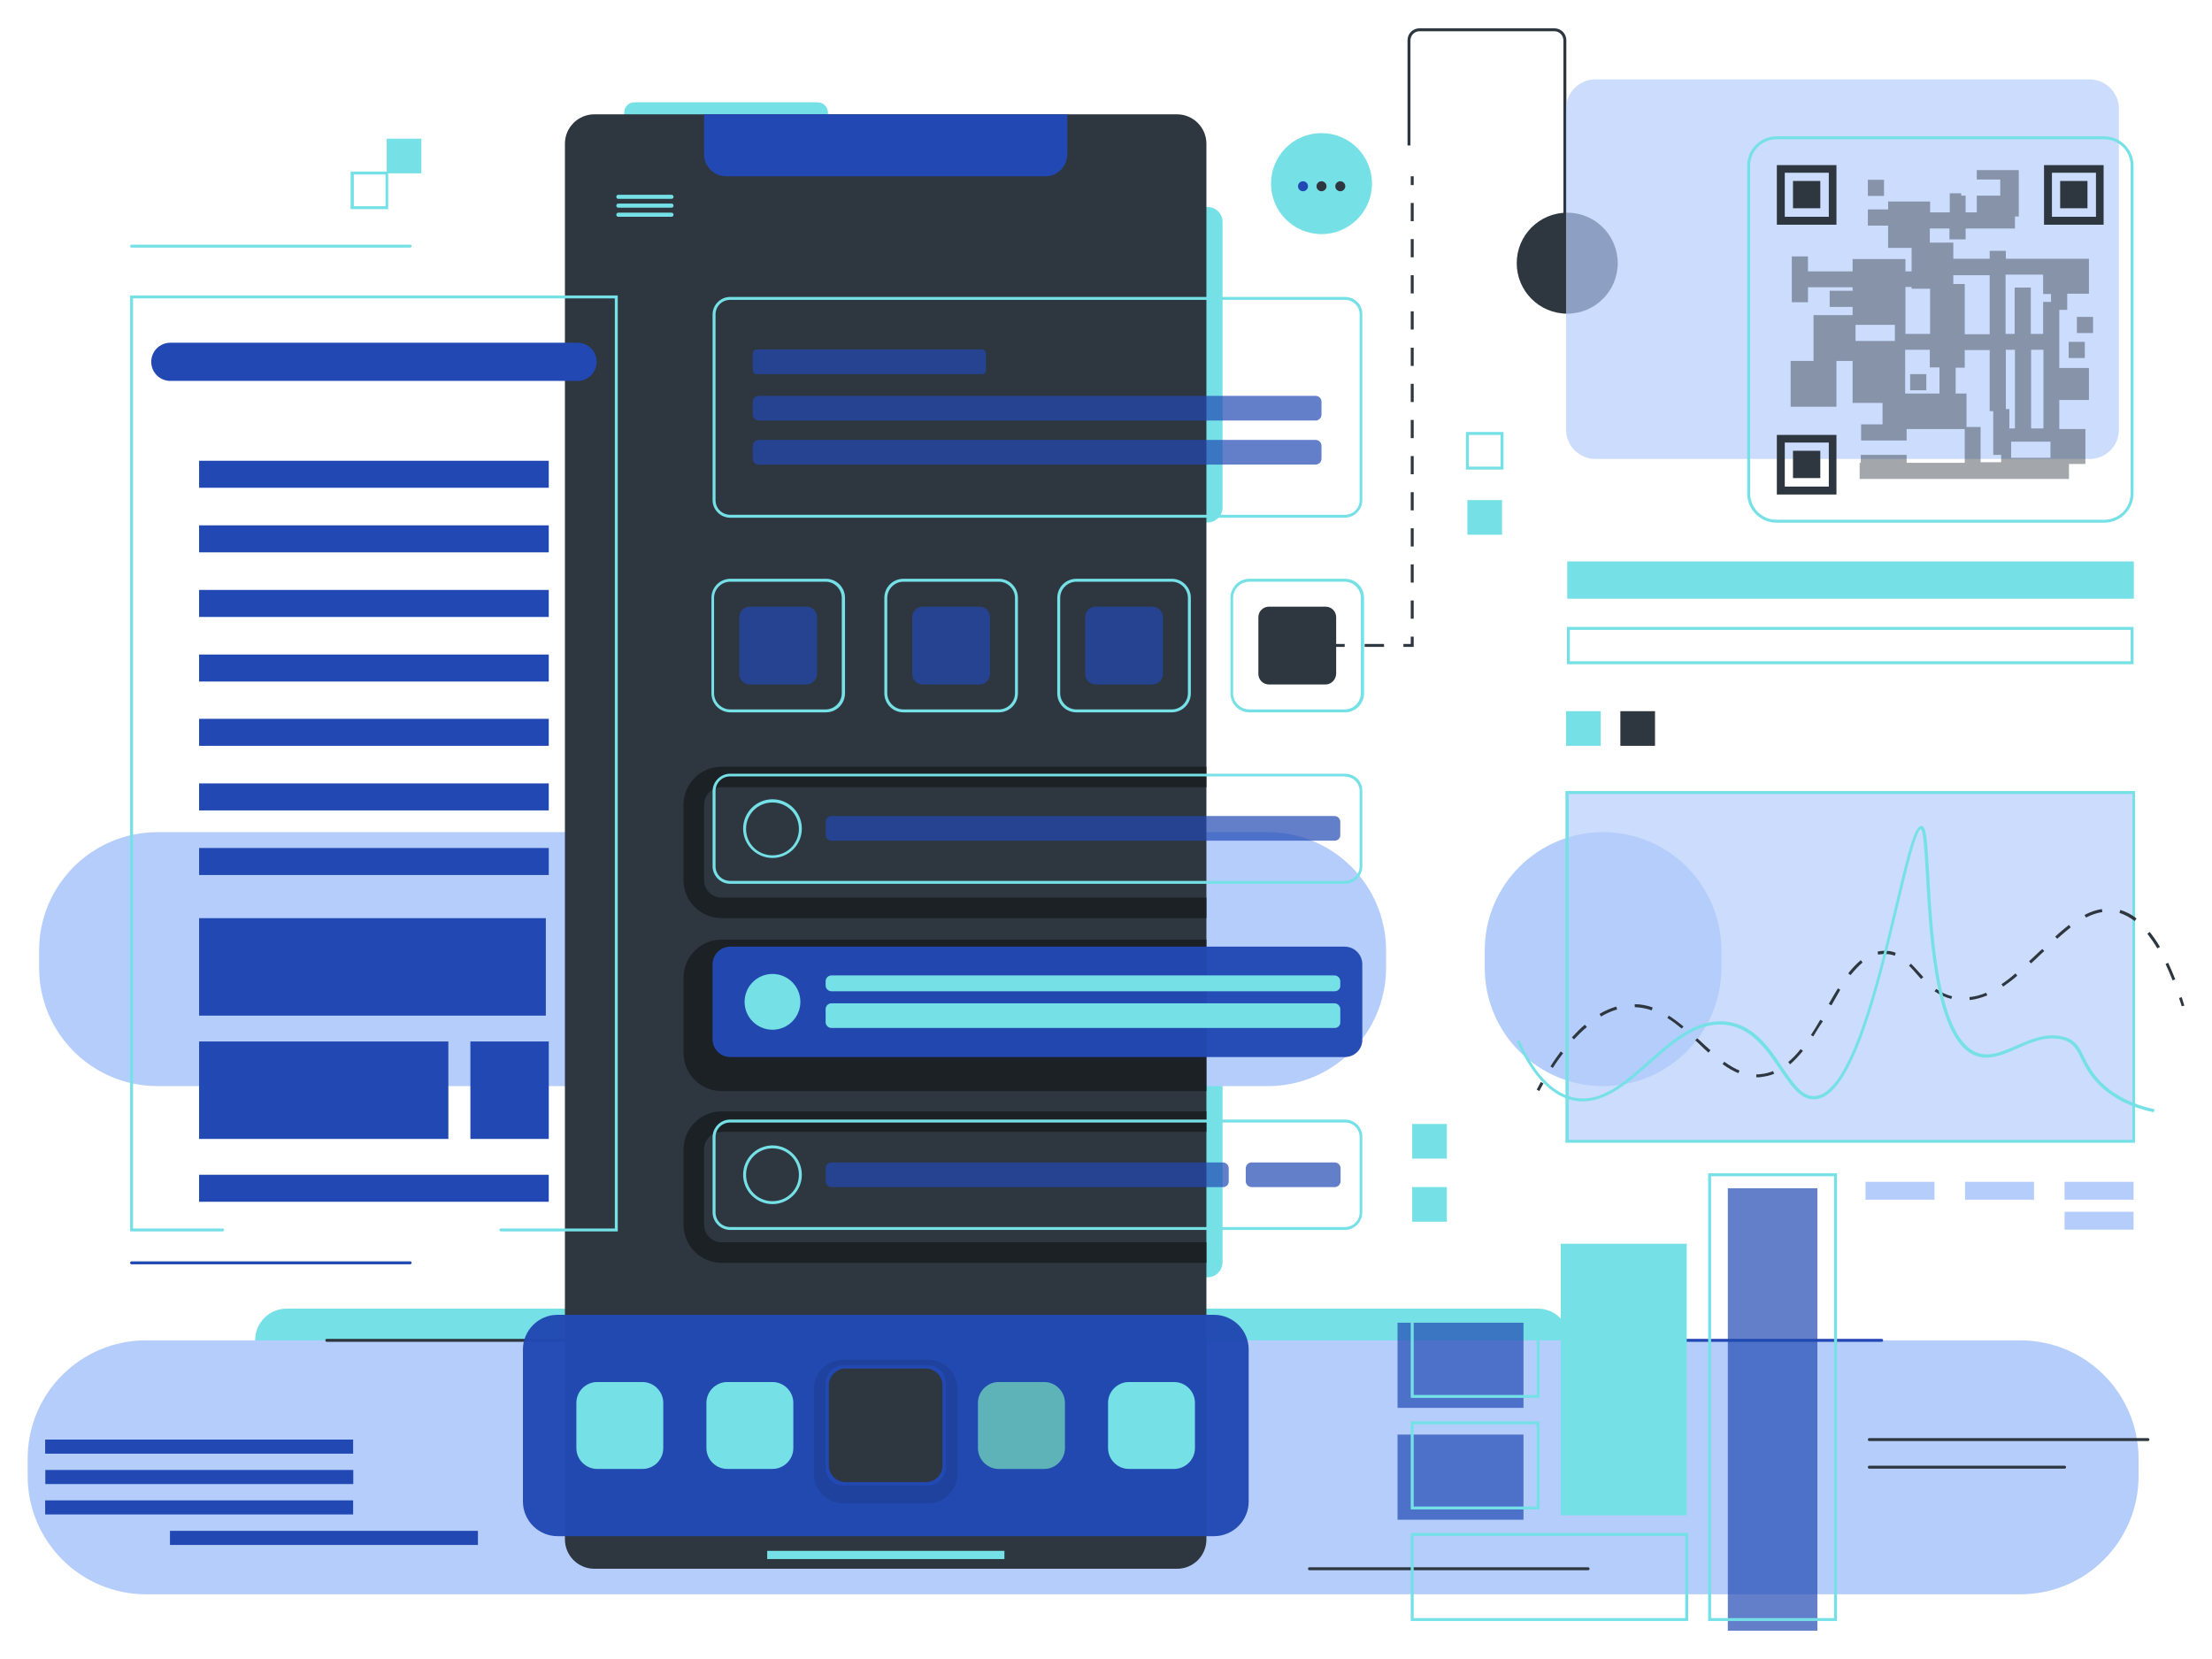<svg width="600" height="450" viewBox="0 0 800 600" fill="none" xmlns="http://www.w3.org/2000/svg" data-reactroot="">
<path d="M556.191 496.009H103.65C97.386 496.009 92.289 490.912 92.289 484.647C92.289 478.383 97.386 473.286 103.65 473.286H556.191C562.455 473.286 567.552 478.383 567.552 484.647C567.552 490.912 562.455 496.009 556.191 496.009Z" fill="#75E0E6"></path>
<path d="M566.49 81.163H565.429V14.588C565.429 12.783 563.942 11.296 562.137 11.296H513.4C511.595 11.296 510.109 12.783 510.109 14.588V52.6H509.047V14.588C509.047 12.146 510.958 10.234 513.4 10.234H562.137C564.579 10.234 566.49 12.146 566.49 14.588V81.163Z" fill="#2E3740"></path>
<path d="M436.846 188.936H433.023V74.898H436.846C439.713 74.898 442.155 77.234 442.155 80.207V183.733C442.049 186.6 439.713 188.936 436.846 188.936Z" fill="#75E0E6"></path>
<path d="M436.846 461.925H433.023V347.888H436.846C439.713 347.888 442.155 350.224 442.155 353.197V456.616C442.049 459.589 439.713 461.925 436.846 461.925Z" fill="#75E0E6"></path>
<path d="M299.447 40.709V44.106H225.758V40.709C225.758 38.585 227.457 36.992 229.474 36.992H295.624C297.748 36.992 299.447 38.691 299.447 40.709Z" fill="#75E0E6"></path>
<path d="M10 533.809V527.545C10 503.866 29.219 484.754 52.791 484.754H730.645C754.323 484.754 773.436 503.973 773.436 527.545V533.809C773.436 557.487 754.323 576.6 730.645 576.6H52.791C29.219 576.6 10 557.487 10 533.809Z" fill="#B5CDFB"></path>
<path d="M14.141 350.011V343.747C14.141 320.068 33.359 300.956 56.931 300.956H458.505C482.183 300.956 501.296 320.175 501.296 343.747V350.011C501.296 373.689 482.077 392.802 458.505 392.802H56.931C33.359 392.802 14.141 373.689 14.141 350.011Z" fill="#B5CDFB"></path>
<path d="M536.975 350.011V343.747C536.975 320.068 556.193 300.956 579.765 300.956C603.443 300.956 622.556 320.175 622.556 343.747V350.011C622.556 373.689 603.337 392.802 579.765 392.802C556.087 392.802 536.975 373.583 536.975 350.011Z" fill="#B5CDFB"></path>
<path d="M218.964 485.284H118.199C117.88 485.284 117.668 485.072 117.668 484.754C117.668 484.435 117.88 484.223 118.199 484.223H218.964C219.282 484.223 219.495 484.435 219.495 484.754C219.495 485.072 219.282 485.284 218.964 485.284Z" fill="#2E3740"></path>
<path d="M566.808 113.442C576.894 113.442 585.071 105.265 585.071 95.179C585.071 85.093 576.894 76.916 566.808 76.916C556.722 76.916 548.545 85.093 548.545 95.179C548.545 105.265 556.722 113.442 566.808 113.442Z" fill="#2E3740"></path>
<path opacity="0.7" d="M755.704 166H577.003C571.163 166 566.385 161.222 566.385 155.382V39.327C566.385 33.487 571.163 28.709 577.003 28.709H755.704C761.544 28.709 766.322 33.487 766.322 39.327V155.488C766.322 161.328 761.544 166 755.704 166Z" fill="#B5CDFB"></path>
<path d="M425.696 567.363H214.929C209.089 567.363 204.311 562.584 204.311 556.745V51.964C204.311 46.124 209.089 41.346 214.929 41.346H425.696C431.536 41.346 436.314 46.124 436.314 51.964V556.745C436.314 562.584 431.642 567.363 425.696 567.363Z" fill="#2E3740"></path>
<path opacity="0.4" d="M261.01 284.71H436.42V277.277H261.01C253.365 277.277 247.207 283.436 247.207 291.081V318.263C247.207 325.908 253.365 332.066 261.01 332.066H436.42V324.634H261.01C257.507 324.634 254.64 321.767 254.64 318.263V291.081C254.64 287.577 257.4 284.71 261.01 284.71Z" fill="black"></path>
<path opacity="0.4" d="M261.01 339.818C253.365 339.818 247.207 345.977 247.207 353.622V380.804C247.207 388.449 253.365 394.607 261.01 394.607H436.42V339.818H261.01Z" fill="black"></path>
<path opacity="0.4" d="M261.01 409.366H436.42V401.934H261.01C253.365 401.934 247.207 408.092 247.207 415.737V442.919C247.207 450.564 253.365 456.723 261.01 456.723H436.42V449.29H261.01C257.507 449.29 254.64 446.423 254.64 442.919V415.737C254.64 412.233 257.4 409.366 261.01 409.366Z" fill="black"></path>
<path opacity="0.97" d="M439.073 555.576H201.654C194.753 555.576 189.125 549.948 189.125 543.046V488.045C189.125 481.143 194.753 475.516 201.654 475.516H439.073C445.975 475.516 451.603 481.143 451.603 488.045V543.046C451.603 549.948 445.975 555.576 439.073 555.576Z" fill="#2249B3"></path>
<path d="M479.423 247.547H458.93C456.806 247.547 455.107 245.848 455.107 243.724V223.232C455.107 221.108 456.806 219.409 458.93 219.409H479.423C481.546 219.409 483.245 221.108 483.245 223.232V243.724C483.139 245.848 481.44 247.547 479.423 247.547Z" fill="#2E3740"></path>
<path opacity="0.7" d="M416.774 247.547H396.281C394.158 247.547 392.459 245.848 392.459 243.724V223.232C392.459 221.108 394.158 219.409 396.281 219.409H416.774C418.898 219.409 420.597 221.108 420.597 223.232V243.724C420.597 245.848 418.898 247.547 416.774 247.547Z" fill="#2249B3"></path>
<path opacity="0.7" d="M354.237 247.547H333.744C331.621 247.547 329.922 245.848 329.922 243.724V223.232C329.922 221.108 331.621 219.409 333.744 219.409H354.237C356.361 219.409 358.06 221.108 358.06 223.232V243.724C358.06 245.848 356.361 247.547 354.237 247.547Z" fill="#2249B3"></path>
<path opacity="0.7" d="M291.698 247.547H271.205C269.082 247.547 267.383 245.848 267.383 243.724V223.232C267.383 221.108 269.082 219.409 271.205 219.409H291.698C293.822 219.409 295.521 221.108 295.521 223.232V243.724C295.414 245.848 293.716 247.547 291.698 247.547Z" fill="#2249B3"></path>
<path d="M298.705 257.634H264.197C260.374 257.634 257.295 254.555 257.295 250.733V216.224C257.295 212.401 260.374 209.322 264.197 209.322H298.705C302.528 209.322 305.607 212.401 305.607 216.224V250.733C305.607 254.555 302.528 257.634 298.705 257.634ZM264.09 210.384C260.905 210.384 258.251 213.039 258.251 216.224V250.733C258.251 253.918 260.905 256.572 264.09 256.572H298.599C301.784 256.572 304.439 253.918 304.439 250.733V216.224C304.439 213.039 301.784 210.384 298.599 210.384H264.09Z" fill="#75E0E6"></path>
<path d="M361.244 257.634H326.736C322.913 257.634 319.834 254.555 319.834 250.733V216.224C319.834 212.401 322.913 209.322 326.736 209.322H361.244C365.067 209.322 368.146 212.401 368.146 216.224V250.733C368.146 254.555 365.067 257.634 361.244 257.634ZM326.736 210.384C323.55 210.384 320.896 213.039 320.896 216.224V250.733C320.896 253.918 323.55 256.572 326.736 256.572H361.244C364.43 256.572 367.084 253.918 367.084 250.733V216.224C367.084 213.039 364.43 210.384 361.244 210.384H326.736Z" fill="#75E0E6"></path>
<path d="M423.783 257.634H389.275C385.452 257.634 382.373 254.555 382.373 250.733V216.224C382.373 212.401 385.452 209.322 389.275 209.322H423.783C427.606 209.322 430.685 212.401 430.685 216.224V250.733C430.685 254.555 427.606 257.634 423.783 257.634ZM389.275 210.384C386.089 210.384 383.435 213.039 383.435 216.224V250.733C383.435 253.918 386.089 256.572 389.275 256.572H423.783C426.969 256.572 429.623 253.918 429.623 250.733V216.224C429.623 213.039 426.969 210.384 423.783 210.384H389.275Z" fill="#75E0E6"></path>
<path d="M486.432 257.634H451.923C448.101 257.634 445.021 254.555 445.021 250.733V216.224C445.021 212.401 448.101 209.322 451.923 209.322H486.432C490.254 209.322 493.333 212.401 493.333 216.224V250.733C493.333 254.555 490.254 257.634 486.432 257.634ZM451.817 210.384C448.632 210.384 445.977 213.039 445.977 216.224V250.733C445.977 253.918 448.632 256.572 451.817 256.572H486.326C489.511 256.572 492.166 253.918 492.166 250.733V216.224C492.166 213.039 489.511 210.384 486.326 210.384H451.817Z" fill="#75E0E6"></path>
<path d="M486.431 108.45C489.404 108.45 491.74 110.786 491.74 113.759V180.865C491.74 183.838 489.404 186.174 486.431 186.174H264.09C261.117 186.174 258.781 183.838 258.781 180.865V113.759C258.781 110.786 261.117 108.45 264.09 108.45H486.431ZM486.431 107.389H264.09C260.586 107.389 257.719 110.256 257.719 113.759V180.865C257.719 184.369 260.586 187.236 264.09 187.236H486.325C489.829 187.236 492.696 184.369 492.696 180.865V113.759C492.802 110.149 489.935 107.389 486.431 107.389Z" fill="#75E0E6"></path>
<path d="M486.431 280.888C489.404 280.888 491.74 283.224 491.74 286.197V313.273C491.74 316.246 489.404 318.582 486.431 318.582H264.09C261.117 318.582 258.781 316.246 258.781 313.273V286.091C258.781 283.118 261.117 280.782 264.09 280.782H486.431V280.888ZM486.431 279.826H264.09C260.586 279.826 257.719 282.693 257.719 286.197V313.273C257.719 316.777 260.586 319.644 264.09 319.644H486.325C489.829 319.644 492.696 316.777 492.696 313.273V286.091C492.802 282.587 489.935 279.826 486.431 279.826Z" fill="#75E0E6"></path>
<path opacity="0.97" d="M486.431 382.29H264.09C260.586 382.29 257.719 379.423 257.719 375.919V348.737C257.719 345.233 260.586 342.366 264.09 342.366H486.325C489.829 342.366 492.696 345.233 492.696 348.737V375.919C492.802 379.423 489.935 382.29 486.431 382.29Z" fill="#2249B3"></path>
<path d="M486.431 405.968C489.404 405.968 491.74 408.304 491.74 411.277V438.459C491.74 441.432 489.404 443.768 486.431 443.768H264.09C261.117 443.768 258.781 441.432 258.781 438.459V411.277C258.781 408.304 261.117 405.968 264.09 405.968H486.431ZM486.431 404.906H264.09C260.586 404.906 257.719 407.773 257.719 411.277V438.459C257.719 441.963 260.586 444.83 264.09 444.83H486.325C489.829 444.83 492.696 441.963 492.696 438.459V411.277C492.802 407.773 489.935 404.906 486.431 404.906Z" fill="#75E0E6"></path>
<path d="M279.38 310.3C273.54 310.3 268.762 305.521 268.762 299.682C268.762 293.842 273.54 289.063 279.38 289.063C285.22 289.063 289.998 293.842 289.998 299.682C289.998 305.521 285.22 310.3 279.38 310.3ZM279.38 290.231C274.071 290.231 269.824 294.479 269.824 299.788C269.824 305.097 274.071 309.344 279.38 309.344C284.689 309.344 288.936 305.097 288.936 299.788C288.936 294.479 284.689 290.231 279.38 290.231Z" fill="#75E0E6"></path>
<path d="M279.378 372.415C284.949 372.415 289.465 367.899 289.465 362.328C289.465 356.757 284.949 352.241 279.378 352.241C273.807 352.241 269.291 356.757 269.291 362.328C269.291 367.899 273.807 372.415 279.378 372.415Z" fill="#75E0E6"></path>
<path d="M279.38 435.486C273.54 435.486 268.762 430.708 268.762 424.868C268.762 419.028 273.54 414.25 279.38 414.25C285.22 414.25 289.998 419.028 289.998 424.868C289.998 430.708 285.22 435.486 279.38 435.486ZM279.38 415.312C274.071 415.312 269.824 419.559 269.824 424.868C269.824 430.177 274.071 434.424 279.38 434.424C284.689 434.424 288.936 430.177 288.936 424.868C288.936 419.559 284.689 415.312 279.38 415.312Z" fill="#75E0E6"></path>
<path d="M378.02 63.75H262.602C258.249 63.75 254.639 60.14 254.639 55.786V41.346H385.984V55.786C385.984 60.246 382.48 63.75 378.02 63.75Z" fill="#2249B3"></path>
<path d="M232.342 531.26H215.99C211.849 531.26 208.451 527.863 208.451 523.722V507.37C208.451 503.229 211.849 499.831 215.99 499.831H232.342C236.483 499.831 239.881 503.229 239.881 507.37V523.722C239.881 527.863 236.589 531.26 232.342 531.26Z" fill="#75E0E6"></path>
<path opacity="0.1" d="M304.97 543.684C299.13 543.684 294.352 538.906 294.352 533.066V502.38C294.352 496.54 299.13 491.762 304.97 491.762H335.656C341.496 491.762 346.274 496.54 346.274 502.38V533.066C346.274 538.906 341.496 543.684 335.656 543.684H304.97Z" fill="black"></path>
<path d="M279.379 531.26H263.027C258.886 531.26 255.488 527.863 255.488 523.722V507.37C255.488 503.229 258.886 499.831 263.027 499.831H279.379C283.52 499.831 286.918 503.229 286.918 507.37V523.722C286.918 527.863 283.52 531.26 279.379 531.26Z" fill="#75E0E6"></path>
<path d="M335.655 537.207H304.968C301.465 537.207 298.598 534.34 298.598 530.836V500.15C298.598 496.646 301.465 493.779 304.968 493.779H335.655C339.159 493.779 342.025 496.646 342.025 500.15V530.836C342.025 534.34 339.159 537.207 335.655 537.207Z" fill="#2249B3"></path>
<path d="M334.807 536.039H305.82C302.528 536.039 299.768 533.385 299.768 529.987V501C299.768 497.708 302.422 494.947 305.82 494.947H334.807C338.099 494.947 340.859 497.602 340.859 501V529.987C340.859 533.385 338.205 536.039 334.807 536.039Z" fill="#2E3740"></path>
<path d="M377.596 531.26H361.244C357.103 531.26 353.705 527.863 353.705 523.722V507.37C353.705 503.229 357.103 499.831 361.244 499.831H377.596C381.737 499.831 385.134 503.229 385.134 507.37V523.722C385.134 527.863 381.737 531.26 377.596 531.26Z" fill="#75E0E6"></path>
<path opacity="0.2" d="M377.596 531.26H361.244C357.103 531.26 353.705 527.863 353.705 523.722V507.37C353.705 503.229 357.103 499.831 361.244 499.831H377.596C381.737 499.831 385.134 503.229 385.134 507.37V523.722C385.134 527.863 381.737 531.26 377.596 531.26Z" fill="black"></path>
<path d="M424.635 531.26H408.283C404.142 531.26 400.744 527.863 400.744 523.722V507.37C400.744 503.229 404.142 499.831 408.283 499.831H424.635C428.776 499.831 432.173 503.229 432.173 507.37V523.722C432.173 527.863 428.776 531.26 424.635 531.26Z" fill="#75E0E6"></path>
<path d="M363.262 560.885H277.469V563.858H363.262V560.885Z" fill="#75E0E6"></path>
<path d="M242.853 71.925H223.634C223.209 71.925 222.891 71.606 222.891 71.182C222.891 70.757 223.209 70.439 223.634 70.439H242.853C243.277 70.439 243.596 70.757 243.596 71.182C243.596 71.606 243.277 71.925 242.853 71.925Z" fill="#75E0E6"></path>
<path d="M242.853 75.111H223.634C223.209 75.111 222.891 74.792 222.891 74.367C222.891 73.943 223.209 73.624 223.634 73.624H242.853C243.277 73.624 243.596 73.943 243.596 74.367C243.596 74.792 243.277 75.111 242.853 75.111Z" fill="#75E0E6"></path>
<path d="M242.853 78.403H223.634C223.209 78.403 222.891 78.084 222.891 77.659C222.891 77.235 223.209 76.916 223.634 76.916H242.853C243.277 76.916 243.596 77.235 243.596 77.659C243.596 78.084 243.277 78.403 242.853 78.403Z" fill="#75E0E6"></path>
<path opacity="0.7" d="M355.192 135.315H273.646C272.903 135.315 272.266 134.678 272.266 133.934V127.776C272.266 127.033 272.903 126.396 273.646 126.396H355.192C355.936 126.396 356.573 127.033 356.573 127.776V133.934C356.573 134.784 355.936 135.315 355.192 135.315Z" fill="#2249B3"></path>
<path opacity="0.7" d="M475.813 152.091H274.389C273.221 152.091 272.266 151.135 272.266 149.967V145.295C272.266 144.127 273.221 143.172 274.389 143.172H475.813C476.981 143.172 477.937 144.127 477.937 145.295V149.967C477.937 151.135 476.981 152.091 475.813 152.091Z" fill="#2249B3"></path>
<path opacity="0.7" d="M475.813 168.019H274.389C273.221 168.019 272.266 167.063 272.266 165.895V161.223C272.266 160.055 273.221 159.1 274.389 159.1H475.813C476.981 159.1 477.937 160.055 477.937 161.223V165.895C477.937 167.063 476.981 168.019 475.813 168.019Z" fill="#2249B3"></path>
<path opacity="0.7" d="M482.714 304.034H300.721C299.553 304.034 298.598 303.079 298.598 301.911V297.239C298.598 296.071 299.553 295.115 300.721 295.115H482.608C483.776 295.115 484.732 296.071 484.732 297.239V301.911C484.838 303.079 483.882 304.034 482.714 304.034Z" fill="#2249B3"></path>
<path d="M482.714 358.505H300.721C299.553 358.505 298.598 357.55 298.598 356.382V354.895C298.598 353.727 299.553 352.771 300.721 352.771H482.608C483.776 352.771 484.732 353.727 484.732 354.895V356.382C484.838 357.55 483.882 358.505 482.714 358.505Z" fill="#75E0E6"></path>
<path d="M482.714 371.778H300.721C299.553 371.778 298.598 370.823 298.598 369.655V364.983C298.598 363.815 299.553 362.859 300.721 362.859H482.608C483.776 362.859 484.732 363.815 484.732 364.983V369.655C484.838 370.823 483.882 371.778 482.714 371.778Z" fill="#75E0E6"></path>
<path opacity="0.7" d="M442.366 429.327H300.721C299.553 429.327 298.598 428.372 298.598 427.204V422.532C298.598 421.364 299.553 420.408 300.721 420.408H442.26C443.428 420.408 444.383 421.364 444.383 422.532V427.204C444.489 428.372 443.534 429.327 442.366 429.327Z" fill="#2249B3"></path>
<path opacity="0.7" d="M482.716 429.327H452.667C451.499 429.327 450.543 428.372 450.543 427.204V422.532C450.543 421.364 451.499 420.408 452.667 420.408H482.716C483.884 420.408 484.839 421.364 484.839 422.532V427.204C484.839 428.372 483.884 429.327 482.716 429.327Z" fill="#2249B3"></path>
<path d="M223.422 445.361H181.162C180.844 445.361 180.631 445.149 180.631 444.83C180.631 444.512 180.844 444.299 181.162 444.299H222.36V107.92H48.118V444.299H80.503C80.822 444.299 81.034 444.512 81.034 444.83C81.034 445.149 80.822 445.361 80.503 445.361H47.057V106.858H223.422V445.361Z" fill="#75E0E6"></path>
<path d="M148.353 457.253H47.587C47.269 457.253 47.057 457.041 47.057 456.722C47.057 456.404 47.269 456.191 47.587 456.191H148.353C148.671 456.191 148.883 456.404 148.883 456.722C148.883 457.041 148.565 457.253 148.353 457.253Z" fill="#2249B3"></path>
<path d="M148.353 89.551H47.587C47.269 89.551 47.057 89.339 47.057 89.02C47.057 88.702 47.269 88.489 47.587 88.489H148.353C148.671 88.489 148.883 88.702 148.883 89.02C148.883 89.339 148.565 89.551 148.353 89.551Z" fill="#75E0E6"></path>
<path d="M198.47 166.638H72.01V176.406H198.47V166.638Z" fill="#2249B3"></path>
<path d="M198.468 189.998H72.008V199.767H198.468V189.998Z" fill="#2249B3"></path>
<path d="M198.468 213.357H72.008V223.126H198.468V213.357Z" fill="#2249B3"></path>
<path d="M198.468 236.717H72.008V246.485H198.468V236.717Z" fill="#2249B3"></path>
<path d="M198.468 259.971H72.008V269.739H198.468V259.971Z" fill="#2249B3"></path>
<path d="M198.468 283.33H72.008V293.099H198.468V283.33Z" fill="#2249B3"></path>
<path d="M198.468 306.689H72.008V316.458H198.468V306.689Z" fill="#2249B3"></path>
<path d="M198.468 424.868H72.008V434.637H198.468V424.868Z" fill="#2249B3"></path>
<path d="M197.407 332.066H72.008V367.318H197.407V332.066Z" fill="#2249B3"></path>
<path d="M162.155 376.662H72.008V411.914H162.155V376.662Z" fill="#2249B3"></path>
<path d="M198.471 376.662H170.121V411.914H198.471V376.662Z" fill="#2249B3"></path>
<path opacity="0.7" d="M771.736 286.621H566.809V412.763H771.736V286.621Z" fill="#B5CDFB"></path>
<path d="M208.877 137.757H61.605C57.782 137.757 54.703 134.677 54.703 130.855C54.703 127.032 57.782 123.953 61.605 123.953H208.877C212.699 123.953 215.779 127.032 215.779 130.855C215.779 134.677 212.699 137.757 208.877 137.757Z" fill="#2249B3"></path>
<path d="M772.163 413.295H566.174V286.091H772.163V413.295ZM567.342 412.233H771.208V287.153H567.342V412.233Z" fill="#75E0E6"></path>
<path d="M477.937 84.667C488.023 84.667 496.2 76.49 496.2 66.404C496.2 56.317 488.023 48.141 477.937 48.141C467.85 48.141 459.674 56.317 459.674 66.404C459.674 76.49 467.85 84.667 477.937 84.667Z" fill="#75E0E6"></path>
<path d="M477.936 69.165C478.933 69.165 479.741 68.357 479.741 67.36C479.741 66.363 478.933 65.555 477.936 65.555C476.939 65.555 476.131 66.363 476.131 67.36C476.131 68.357 476.939 69.165 477.936 69.165Z" fill="#2E3740"></path>
<path d="M471.246 69.165C472.243 69.165 473.052 68.357 473.052 67.36C473.052 66.363 472.243 65.555 471.246 65.555C470.25 65.555 469.441 66.363 469.441 67.36C469.441 68.357 470.25 69.165 471.246 69.165Z" fill="#2249B3"></path>
<path d="M484.733 69.165C485.73 69.165 486.538 68.357 486.538 67.36C486.538 66.363 485.73 65.555 484.733 65.555C483.736 65.555 482.928 66.363 482.928 67.36C482.928 68.357 483.736 69.165 484.733 69.165Z" fill="#2E3740"></path>
<path d="M556.721 394.607L555.766 394.076C556.297 393.12 556.721 392.271 557.252 391.315L558.208 391.846C557.677 392.696 557.252 393.651 556.721 394.607Z" fill="#2E3740"></path>
<path d="M635.611 389.617H635.186V388.555H635.505C635.929 388.555 636.46 388.555 636.885 388.449C638.372 388.343 639.858 387.918 641.239 387.387L641.663 388.343C640.177 388.98 638.584 389.298 636.991 389.511C636.567 389.617 636.036 389.617 635.611 389.617ZM628.709 388.13C626.904 387.387 624.993 386.325 622.976 384.839L623.613 383.989C625.524 385.369 627.329 386.431 629.134 387.175L628.709 388.13ZM561.603 386.219L560.754 385.688C561.922 383.777 563.196 381.972 564.47 380.273L565.32 380.91C564.045 382.609 562.771 384.308 561.603 386.219ZM647.397 384.945L646.76 384.095C648.246 382.821 649.733 381.335 651.219 379.423L652.069 380.06C650.37 382.078 648.883 383.671 647.397 384.945ZM617.879 380.698C616.711 379.636 615.543 378.574 614.375 377.406L613.101 376.238L613.844 375.495L615.118 376.663C616.286 377.725 617.454 378.893 618.622 379.848L617.879 380.698ZM569.248 375.919L568.505 375.176C570.098 373.477 571.584 371.885 573.177 370.61L573.92 371.46C572.328 372.734 570.841 374.221 569.248 375.919ZM655.785 374.858L654.936 374.327C655.998 372.734 657.059 371.035 658.334 368.805L659.289 369.336C657.803 371.46 656.741 373.265 655.785 374.858ZM608.216 371.991C606.411 370.504 604.713 369.23 603.014 368.168L603.545 367.319C605.243 368.381 606.942 369.655 608.854 371.247L608.216 371.991ZM579.017 367.637L578.486 366.682C580.503 365.514 582.521 364.664 584.538 364.027L584.857 365.089C582.946 365.62 581.034 366.469 579.017 367.637ZM597.386 365.408C595.262 364.664 593.245 364.346 591.228 364.24V363.178C593.457 363.178 595.581 363.603 597.705 364.346L597.386 365.408ZM662.368 363.603L661.413 363.072C662.368 361.373 663.536 359.355 664.704 357.444L665.554 357.975C664.492 359.886 663.324 361.904 662.368 363.603ZM712.379 361.691L712.273 360.629C714.291 360.417 716.308 359.886 718.325 359.037L718.75 359.992C716.626 360.842 714.397 361.479 712.379 361.691ZM705.69 361.267C703.566 360.736 701.549 359.78 699.638 358.506L700.275 357.656C702.08 358.931 703.885 359.78 706.008 360.311L705.69 361.267ZM724.484 356.807L723.847 355.958C725.439 354.896 727.138 353.622 728.943 352.029L729.58 352.878C727.882 354.365 726.183 355.639 724.484 356.807ZM785.75 354.577C784.9 352.454 784.051 350.436 783.202 348.631L784.157 348.206C785.007 350.011 785.856 352.029 786.705 354.152L785.75 354.577ZM694.753 354.046C694.222 353.409 693.692 352.878 693.161 352.241C692.205 351.179 691.356 350.118 690.4 349.268L691.143 348.525C692.099 349.481 693.054 350.542 694.01 351.604C694.541 352.135 695.072 352.772 695.603 353.409L694.753 354.046ZM669.27 352.666L668.421 352.029C670.013 350.011 671.5 348.525 672.986 347.251L673.623 348.1C672.243 349.268 670.863 350.755 669.27 352.666ZM734.571 348.419L733.828 347.676C735.102 346.508 736.27 345.34 737.544 344.172L738.606 343.216L739.349 343.959L738.287 344.915C737.119 346.083 735.845 347.251 734.571 348.419ZM685.303 345.658C684.135 345.233 682.967 345.021 681.693 345.021C680.844 345.021 679.994 345.127 679.251 345.233L679.039 344.172C679.888 343.959 680.738 343.853 681.587 343.853C683.074 343.853 684.348 344.065 685.622 344.596L685.303 345.658ZM780.228 343.004C779.06 340.986 777.786 339.287 776.618 337.695L777.468 337.058C778.742 338.65 780.016 340.455 781.184 342.473L780.228 343.004ZM744.021 339.5L743.278 338.756C745.083 337.057 746.782 335.677 748.268 334.509L748.905 335.359C747.525 336.527 745.932 337.801 744.021 339.5ZM772.053 333.129C770.248 331.748 768.442 330.793 766.531 330.156L766.85 329.094C768.867 329.731 770.885 330.687 772.69 332.173L772.053 333.129ZM754.427 331.855L753.896 330.899C756.126 329.731 758.143 329.094 760.16 328.775L760.373 329.837C758.462 330.156 756.444 330.793 754.427 331.855Z" fill="#2E3740"></path>
<path d="M789.044 363.921C788.725 362.859 788.406 361.903 788.088 360.947L789.044 360.629C789.362 361.585 789.681 362.646 789.999 363.708L789.044 363.921Z" fill="#2E3740"></path>
<path d="M778.85 402.251C771.099 400.659 764.622 397.473 759.631 392.801C755.915 389.297 754.11 385.793 752.73 382.926C751.137 379.635 749.863 377.299 746.677 376.237C740.625 374.326 734.997 376.768 729.582 379.21C725.016 381.228 720.557 383.139 716.203 382.289C700.064 379.104 697.94 340.03 696.56 316.67C696.135 308.706 695.605 300.531 694.755 299.894C693.056 299.894 689.552 314.653 686.473 327.607C679.465 356.912 669.909 397.155 656.212 397.579C651.115 397.792 647.717 392.589 643.682 386.749C638.904 379.635 633.383 371.565 623.721 370.61C613.633 369.654 605.033 377.299 596.751 384.625C588.575 391.846 580.08 399.384 570.418 398.216C561.924 397.155 554.597 389.934 548.545 376.662L549.501 376.237C555.34 389.191 562.455 396.199 570.524 397.155C579.762 398.323 587.725 391.209 596.114 383.776C604.608 376.237 613.315 368.486 623.933 369.442C634.126 370.397 639.754 378.679 644.638 386.006C648.461 391.633 651.752 396.624 656.212 396.411C669.166 395.987 679.04 354.576 685.517 327.288C690.083 307.963 692.419 298.619 694.967 298.726C696.666 298.832 696.985 303.397 697.728 316.458C699.002 339.499 701.232 378.042 716.522 381.121C720.557 381.971 724.804 380.06 729.264 378.148C734.891 375.706 740.625 373.158 747.102 375.175C750.818 376.343 752.199 379.104 753.791 382.396C755.278 385.262 756.871 388.554 760.481 391.952C765.365 396.517 771.736 399.597 779.275 401.189L778.85 402.251Z" fill="#75E0E6"></path>
<path d="M699.64 427.416H674.688V433.893H699.64V427.416Z" fill="#B5CDFB"></path>
<path d="M735.636 427.416H710.684V433.893H735.636V427.416Z" fill="#B5CDFB"></path>
<path d="M771.632 427.416H746.68V433.893H771.632V427.416Z" fill="#B5CDFB"></path>
<path d="M771.632 438.247H746.68V444.724H771.632V438.247Z" fill="#B5CDFB"></path>
<path d="M761.012 50.37C766.321 50.37 770.568 54.618 770.568 59.927V178.424C770.568 183.733 766.321 187.98 761.012 187.98H642.515C637.205 187.98 632.958 183.733 632.958 178.424V59.927C632.958 54.618 637.205 50.37 642.515 50.37H761.012ZM761.012 49.309H642.515C636.675 49.309 631.896 54.087 631.896 59.927V178.424C631.896 184.264 636.675 189.042 642.515 189.042H761.012C766.852 189.042 771.63 184.264 771.63 178.424V59.927C771.63 54.087 766.852 49.309 761.012 49.309Z" fill="#75E0E6"></path>
<path d="M661.415 62.475V78.403H645.488V62.475H661.415ZM664.176 59.715H642.621V81.269H664.176V59.715Z" fill="#2E3740"></path>
<path d="M658.336 65.448H648.461V75.323H658.336V65.448Z" fill="#2E3740"></path>
<path d="M661.415 160.055V175.982H645.488V160.055H661.415ZM664.176 157.294H642.621V178.849H664.176V157.294Z" fill="#2E3740"></path>
<path d="M658.336 163.027H648.461V172.902H658.336V163.027Z" fill="#2E3740"></path>
<path d="M758.04 62.475V78.403H742.113V62.475H758.04ZM760.801 59.715H739.246V81.269H760.801V59.715Z" fill="#2E3740"></path>
<path d="M754.961 65.448H745.086V75.323H754.961V65.448Z" fill="#2E3740"></path>
<path opacity="0.44" d="M681.377 65.023H675.537V70.863H681.377V65.023Z" fill="#2E3740"></path>
<path opacity="0.44" d="M754.004 123.635H748.164V129.475H754.004V123.635Z" fill="#2E3740"></path>
<path opacity="0.44" d="M756.979 114.609H751.139V120.449H756.979V114.609Z" fill="#2E3740"></path>
<path opacity="0.44" d="M696.668 135.314H690.828V141.154H696.668V135.314Z" fill="#2E3740"></path>
<path opacity="0.44" d="M744.766 112.061H747.633V106.221H755.49V99.32V94.754V93.586H725.441V90.719H719.602V93.586H706.435V87.746H697.941V82.649H705.055V86.578H710.895V82.649H728.733V78.296H730.113V61.52H714.93V64.917H723.424V70.757H714.93V76.809H710.895V70.757H709.302V69.908H705.161V76.809H698.047V72.881H682.863V75.748H675.537V81.588H682.863V89.657H691.358V98.152H689.128V93.692H670.015V98.152H653.876V92.737H648.036V109.301H653.876V103.885H670.015V105.16H661.733V111H670.015V113.973H655.893V130.537H647.611V147.101H664.175V130.537H670.015V145.72H680.846V153.472H673.095V159.312H689.553V155.17H710.576V167.381H689.553V164.514H672.988V167.381H672.564V173.221H748.27V167.806H754.216V155.17H744.766V144.659H755.49V133.085H744.766V112.061ZM738.926 99.426V106.328H741.793V109.194H738.926V120.768H734.467V103.992H728.627V120.768H725.335V99.32H738.926V99.426ZM741.581 165.576H738.926H727.353V159.736H728.627H734.467H738.926H741.581V165.576ZM726.716 154.958V147.95H725.441V126.502H728.733V154.958H726.716ZM719.602 99.426V120.874H710.576V102.717H706.435V99.532H719.602V99.426ZM691.358 103.779V104.416H698.047V120.768H689.128V103.779H691.358ZM701.445 132.979V142.323H689.022V126.502H697.941V132.873H701.445V132.979ZM671.077 123.316V117.477H672.351H685.305V123.316H672.458H671.077ZM711.213 154.427V142.323H707.285V132.979H710.576V126.608H719.602V148.694H720.876V164.514H723.743V167.169H716.31V154.427H711.213ZM734.573 154.958V126.502H739.032V154.958H734.573Z" fill="#2E3740"></path>
<path d="M771.736 203.058H566.809V216.543H771.736V203.058Z" fill="#75E0E6"></path>
<path d="M770.571 227.797V239.158H567.767V227.797H770.571ZM771.633 226.735H566.705V240.22H771.633V226.735Z" fill="#75E0E6"></path>
<path d="M152.389 50.158H139.859V62.688H152.389V50.158Z" fill="#75E0E6"></path>
<path d="M140.39 75.642H126.799V62.051H140.39V75.642ZM127.967 74.58H139.434V63.113H127.967V74.58Z" fill="#75E0E6"></path>
<path d="M543.769 169.824H530.178V156.232H543.769V169.824ZM531.24 168.762H542.707V157.294H531.24V168.762Z" fill="#75E0E6"></path>
<path d="M543.238 180.866H530.709V193.395H543.238V180.866Z" fill="#75E0E6"></path>
<path d="M523.275 406.499H510.746V419.028H523.275V406.499Z" fill="#75E0E6"></path>
<path d="M523.275 429.328H510.746V441.857H523.275V429.328Z" fill="#75E0E6"></path>
<path d="M578.914 257.209H566.385V269.738H578.914V257.209Z" fill="#75E0E6"></path>
<path d="M598.557 257.209H586.027V269.738H598.557V257.209Z" fill="#2E3740"></path>
<path d="M776.833 521.173H676.068C675.749 521.173 675.537 520.961 675.537 520.642C675.537 520.324 675.749 520.111 676.068 520.111H776.833C777.152 520.111 777.364 520.324 777.364 520.642C777.364 520.961 777.045 521.173 776.833 521.173Z" fill="#2E3740"></path>
<path d="M574.347 567.893H473.582C473.263 567.893 473.051 567.68 473.051 567.362C473.051 567.043 473.263 566.831 473.582 566.831H574.347C574.665 566.831 574.878 567.043 574.878 567.362C574.878 567.68 574.665 567.893 574.347 567.893Z" fill="#2E3740"></path>
<path d="M680.528 485.284H579.763C579.445 485.284 579.232 485.072 579.232 484.754C579.232 484.435 579.445 484.223 579.763 484.223H680.528C680.847 484.223 681.059 484.435 681.059 484.754C681.059 485.072 680.847 485.284 680.528 485.284Z" fill="#2249B3"></path>
<path d="M746.678 531.155H676.068C675.749 531.155 675.537 530.942 675.537 530.624C675.537 530.305 675.749 530.093 676.068 530.093H746.678C746.996 530.093 747.209 530.305 747.209 530.624C747.209 530.942 746.996 531.155 746.678 531.155Z" fill="#2E3740"></path>
<path opacity="0.7" d="M550.989 518.838H505.438V549.63H550.989V518.838Z" fill="#2249B3"></path>
<path opacity="0.7" d="M550.989 478.383H505.438V509.175H550.989V478.383Z" fill="#2249B3"></path>
<path d="M556.828 505.565H510.215V473.711H556.828V505.565ZM511.277 504.503H555.766V474.773H511.277V504.503Z" fill="#75E0E6"></path>
<path opacity="0.7" d="M657.276 429.753H624.891V589.767H657.276V429.753Z" fill="#2249B3"></path>
<path d="M556.828 545.914H510.215V514.06H556.828V545.914ZM511.277 544.852H555.766V515.121H511.277V544.852Z" fill="#75E0E6"></path>
<path d="M610.555 586.262H510.215V554.408H610.555V586.262ZM511.277 585.2H609.493V555.47H511.277V585.2Z" fill="#75E0E6"></path>
<path d="M610.024 449.82H564.473V548.037H610.024V449.82Z" fill="#75E0E6"></path>
<path d="M664.39 586.262H617.777V424.337H664.39V586.262ZM618.839 585.2H663.329V425.399H618.839V585.2Z" fill="#75E0E6"></path>
<path d="M172.852 558.747V553.65H61.468V558.747H172.852Z" fill="#2249B3"></path>
<path d="M127.717 525.74V520.644H16.334V525.74H127.717Z" fill="#2249B3"></path>
<path d="M127.77 536.728V531.632H16.386V536.728H127.77Z" fill="#2249B3"></path>
<path d="M127.715 547.717V542.62H16.332V547.717H127.715Z" fill="#2249B3"></path>
<path d="M511.279 63.749H510.217V66.934H511.279V63.749Z" fill="#2E3740"></path>
<path d="M511.279 223.762H510.217V217.179H511.279V223.762ZM511.279 210.702H510.217V204.119H511.279V210.702ZM511.279 197.642H510.217V191.059H511.279V197.642ZM511.279 184.582H510.217V177.999H511.279V184.582ZM511.279 171.522H510.217V164.938H511.279V171.522ZM511.279 158.462H510.217V151.878H511.279V158.462ZM511.279 145.401H510.217V138.818H511.279V145.401ZM511.279 132.341H510.217V125.758H511.279V132.341ZM511.279 119.175H510.217V112.592H511.279V119.175ZM511.279 106.115H510.217V99.531H511.279V106.115ZM511.279 93.055H510.217V86.471H511.279V93.055ZM511.279 79.994H510.217V73.411H511.279V79.994Z" fill="#2E3740"></path>
<path d="M511.279 233.956H507.562V232.894H510.217V230.239H511.279V233.956Z" fill="#2E3740"></path>
<path d="M500.554 233.956H493.547V232.895H500.554V233.956ZM486.432 233.956H479.318V232.895H486.326V233.956H486.432Z" fill="#2E3740"></path>
<path d="M472.31 232.895H469.125V233.956H472.31V232.895Z" fill="#2E3740"></path>
</svg>